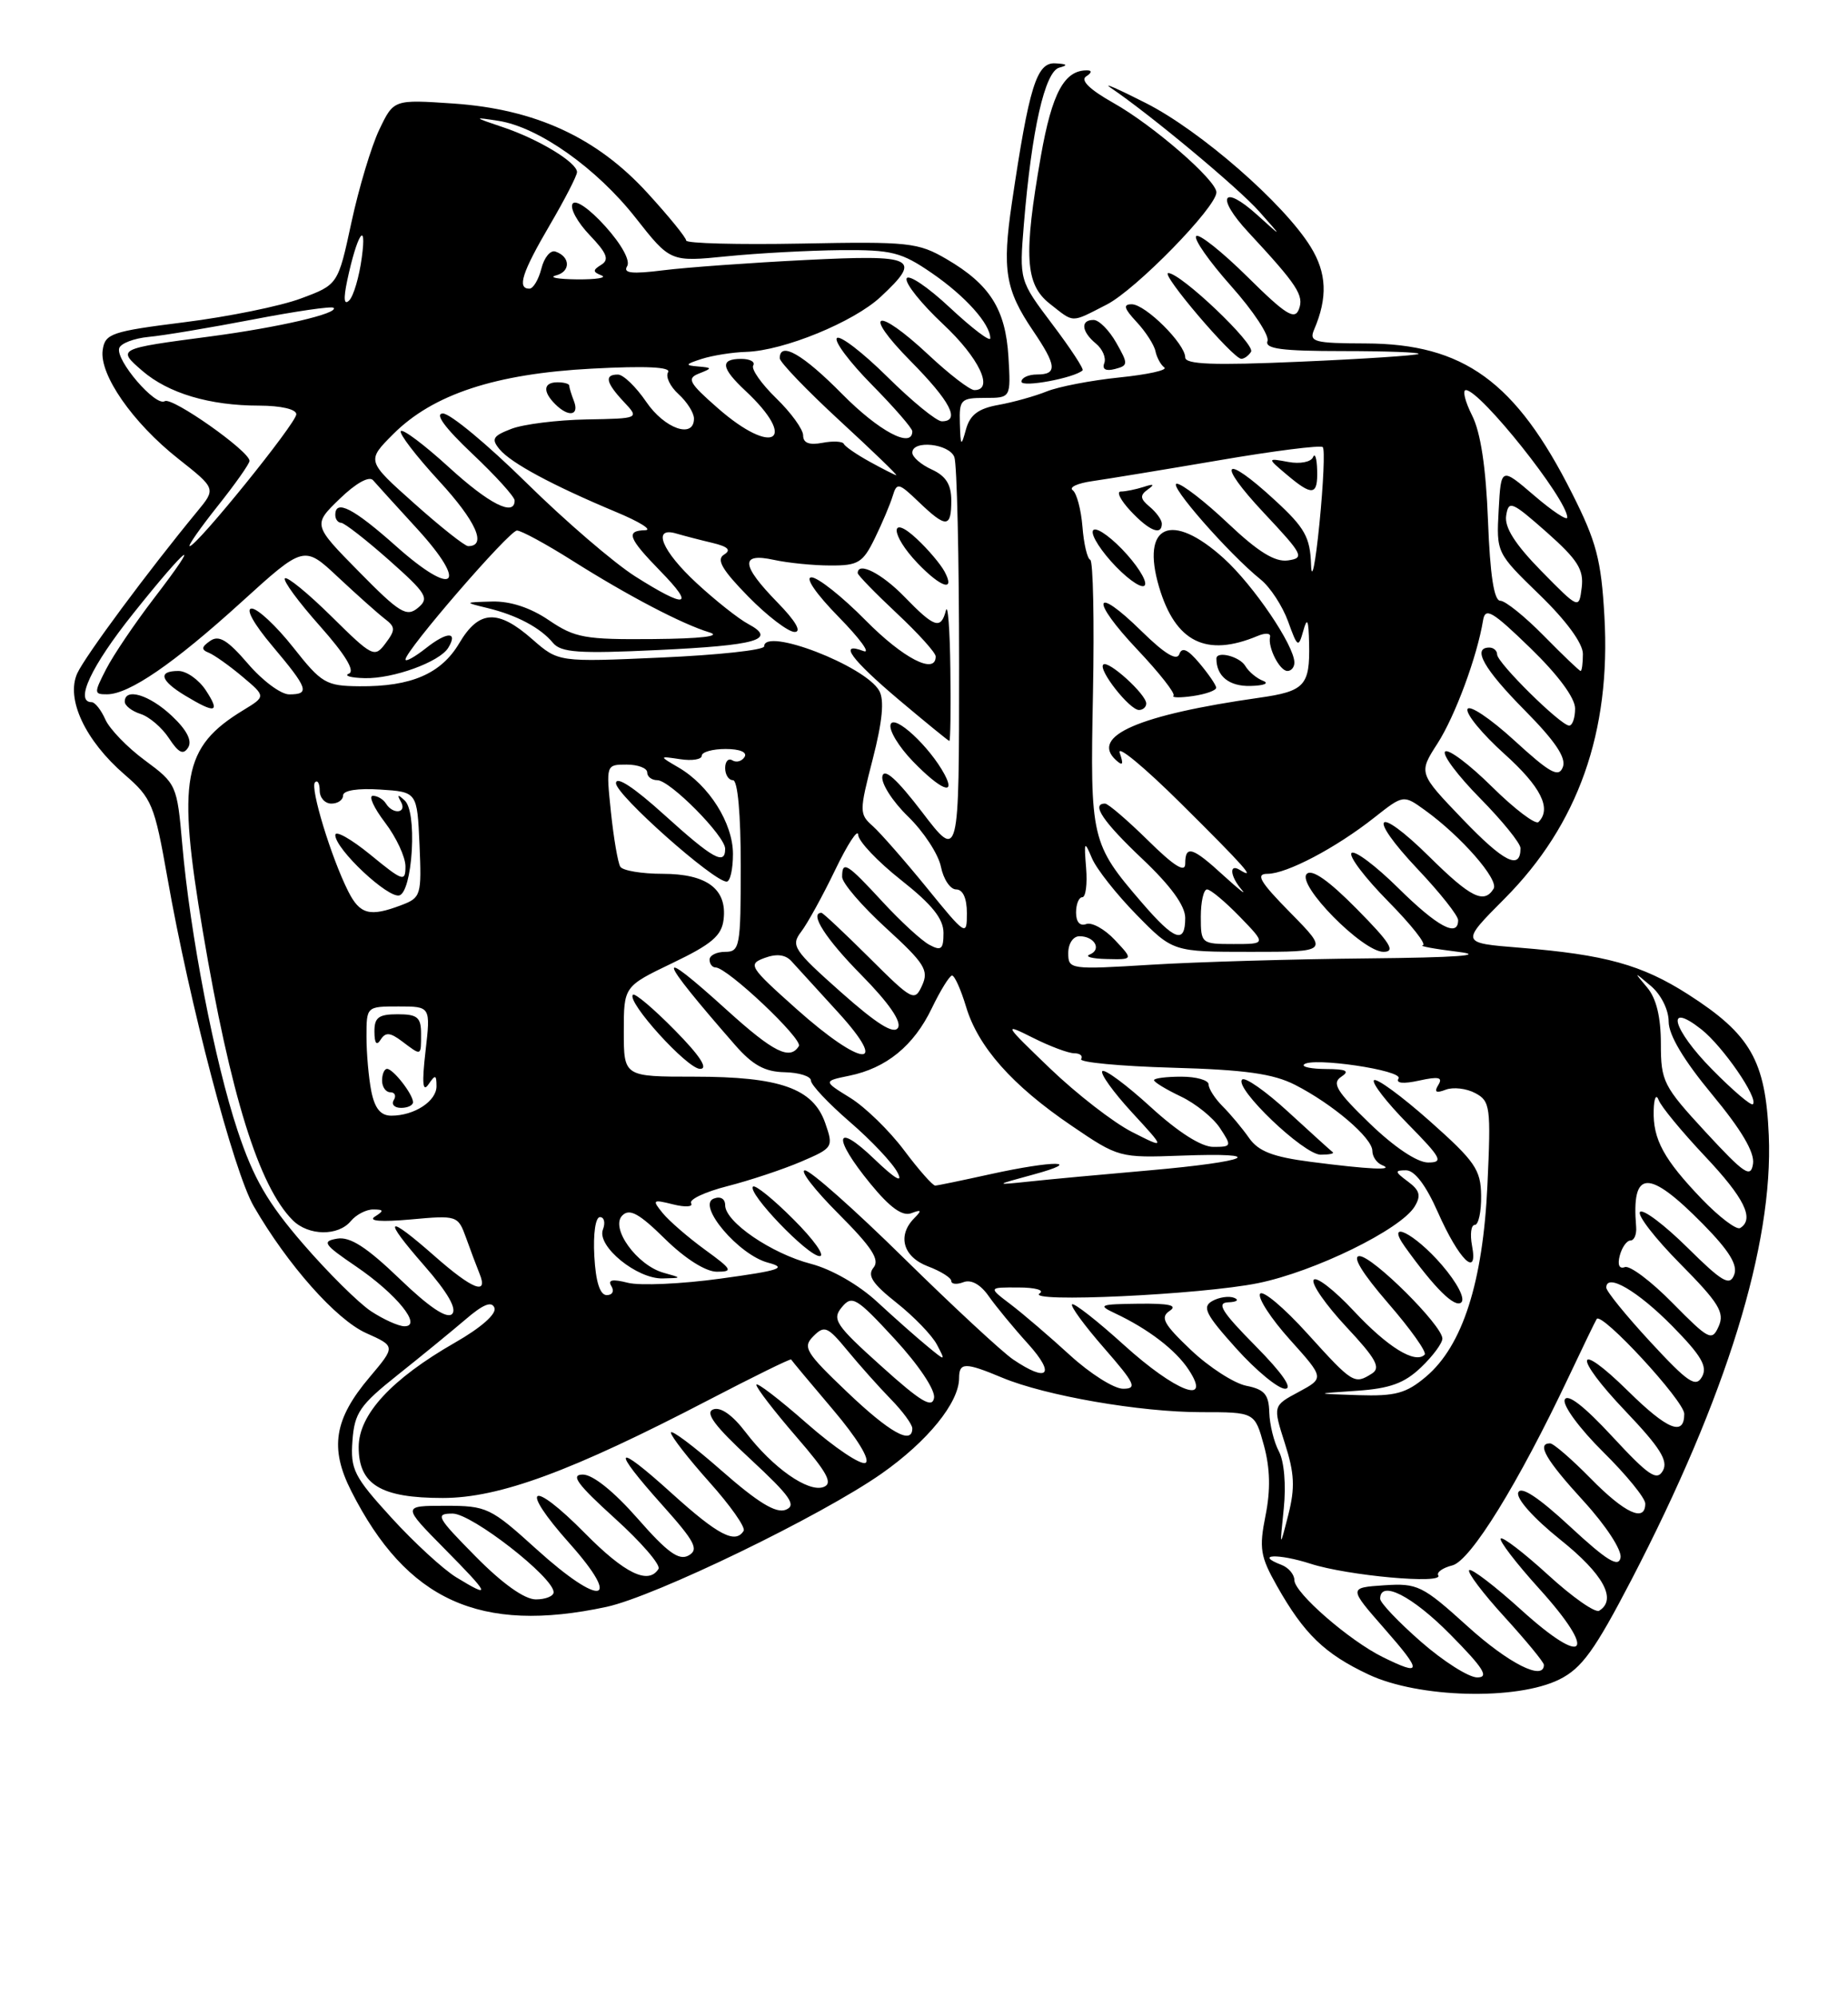 <?xml version="1.0" encoding="UTF-8" standalone="no"?>
<!DOCTYPE svg PUBLIC "-//W3C//DTD SVG 1.1//EN" "http://www.w3.org/Graphics/SVG/1.1/DTD/svg11.dtd" >
<svg xmlns="http://www.w3.org/2000/svg" xmlns:xlink="http://www.w3.org/1999/xlink" version="1.1" viewBox="0 0 237 256">
 <g >
 <path fill="currentColor"
d=" M 200.00 215.25 C 202.87 213.82 204.53 211.51 209.22 202.50 C 221.40 179.06 227.44 159.54 226.84 145.52 C 226.43 135.93 224.51 132.58 216.48 127.44 C 210.56 123.66 205.88 122.36 194.90 121.47 C 187.30 120.86 187.30 120.86 192.96 115.18 C 202.40 105.69 206.61 93.81 205.76 79.00 C 205.35 71.75 204.74 69.43 201.61 63.23 C 194.40 48.91 187.72 44.06 175.14 44.02 C 168.52 44.00 167.86 43.82 168.53 42.25 C 170.29 38.14 170.16 34.99 168.08 31.63 C 164.65 26.08 153.97 16.77 146.97 13.22 C 143.41 11.41 141.35 10.51 142.40 11.22 C 147.45 14.63 158.83 24.10 161.50 27.12 C 164.50 30.50 164.50 30.50 161.26 27.57 C 156.77 23.51 155.86 25.21 160.10 29.77 C 166.38 36.53 167.26 37.87 166.58 39.64 C 166.04 41.06 164.88 40.33 159.99 35.49 C 156.72 32.26 153.76 29.91 153.41 30.26 C 153.05 30.62 155.07 33.50 157.90 36.68 C 160.73 39.85 162.82 43.02 162.55 43.72 C 162.18 44.71 164.39 45.00 172.20 45.00 C 177.77 45.00 182.15 45.16 181.92 45.36 C 181.69 45.56 174.86 46.01 166.75 46.36 C 155.60 46.85 152.00 46.71 152.00 45.81 C 152.00 44.07 146.89 39.00 145.14 39.00 C 144.00 39.00 144.15 39.53 145.75 41.25 C 146.91 42.49 148.00 44.17 148.18 45.00 C 148.35 45.83 148.87 46.77 149.32 47.10 C 149.78 47.44 147.18 48.01 143.56 48.38 C 139.94 48.75 135.75 49.56 134.24 50.17 C 132.73 50.78 129.94 51.56 128.04 51.90 C 125.48 52.36 124.41 53.16 123.89 55.01 C 123.26 57.30 123.19 57.24 123.10 54.25 C 123.01 51.22 123.22 51.00 126.32 51.00 C 129.64 51.00 129.64 51.00 129.33 45.75 C 128.96 39.63 126.95 36.46 121.41 33.22 C 117.74 31.08 116.58 30.95 102.75 31.22 C 94.64 31.37 88.00 31.20 88.00 30.83 C 88.00 30.46 85.77 27.72 83.04 24.74 C 76.54 17.62 68.66 13.99 58.14 13.27 C 50.49 12.75 50.49 12.75 48.64 16.62 C 47.62 18.76 46.02 24.10 45.07 28.50 C 43.35 36.49 43.35 36.49 38.58 38.26 C 35.96 39.24 29.25 40.60 23.66 41.30 C 14.28 42.48 13.47 42.75 13.17 44.87 C 12.72 48.00 17.00 54.17 22.85 58.79 C 27.71 62.63 27.71 62.63 25.29 65.56 C 19.02 73.16 10.92 84.09 9.91 86.30 C 8.42 89.57 10.92 94.91 15.98 99.28 C 19.48 102.30 19.81 103.12 21.47 112.50 C 24.30 128.61 29.97 150.17 32.54 154.61 C 36.88 162.12 43.13 169.16 46.97 170.87 C 50.74 172.56 50.74 172.56 47.39 176.53 C 42.85 181.89 42.25 185.61 45.05 191.12 C 52.16 205.16 61.58 209.43 77.77 205.96 C 84.01 204.62 105.34 194.29 113.07 188.87 C 118.98 184.72 123.00 179.77 123.00 176.63 C 123.00 174.60 123.78 174.59 128.53 176.58 C 134.09 178.90 146.21 181.00 154.05 181.00 C 160.92 181.00 160.92 181.00 162.09 185.25 C 162.89 188.19 162.96 190.96 162.30 194.25 C 161.46 198.45 161.63 199.50 163.75 203.25 C 167.23 209.42 169.87 211.97 175.50 214.62 C 181.91 217.65 194.55 217.97 200.00 215.25 Z  M 138.84 47.47 C 139.03 47.30 137.28 44.63 134.95 41.55 C 130.72 35.94 130.72 35.94 131.31 28.72 C 132.31 16.63 134.00 9.16 135.85 8.67 C 137.02 8.36 136.87 8.20 135.33 8.12 C 132.94 7.99 131.98 11.09 129.77 26.01 C 128.51 34.58 128.93 37.14 132.47 42.37 C 135.52 46.86 135.63 48.00 133.00 48.00 C 131.90 48.00 131.00 48.41 131.00 48.92 C 131.00 49.71 137.79 48.45 138.84 47.47 Z  M 143.15 43.92 C 142.24 42.32 140.94 41.01 140.25 41.01 C 138.54 41.00 138.68 42.49 140.55 44.04 C 141.40 44.74 141.88 45.87 141.62 46.55 C 141.32 47.33 141.81 47.60 142.98 47.30 C 144.70 46.85 144.71 46.66 143.15 43.92 Z  M 160.44 45.09 C 161.04 44.13 151.44 35.00 149.83 35.00 C 148.76 35.00 158.11 45.97 159.19 45.99 C 159.57 45.99 160.13 45.59 160.44 45.09 Z  M 141.93 39.04 C 145.67 37.13 156.00 26.56 156.00 24.65 C 156.00 23.10 147.88 16.05 142.80 13.20 C 139.75 11.48 138.52 10.29 139.30 9.79 C 140.01 9.34 140.07 9.02 139.44 9.02 C 136.50 8.97 134.92 11.90 133.49 20.00 C 131.25 32.79 131.47 36.44 134.63 38.93 C 137.82 41.43 137.25 41.43 141.93 39.04 Z  M 182.23 210.42 C 179.35 207.90 177.00 205.43 177.00 204.92 C 177.00 202.46 181.11 204.55 186.00 209.50 C 190.27 213.82 191.01 215.00 189.45 215.00 C 188.36 215.00 185.11 212.94 182.23 210.42 Z  M 177.33 212.39 C 173.03 210.27 166.00 204.15 166.00 202.53 C 166.00 201.81 165.26 200.93 164.36 200.58 C 160.80 199.22 163.93 199.09 168.08 200.43 C 172.82 201.96 185.17 203.08 184.45 201.92 C 184.21 201.53 185.02 200.95 186.26 200.64 C 188.60 200.04 194.71 190.15 201.17 176.50 C 202.99 172.65 204.61 169.30 204.77 169.06 C 205.39 168.08 216.00 179.56 216.00 181.22 C 216.00 184.14 213.85 183.27 208.81 178.31 C 201.96 171.57 201.68 173.76 208.47 180.88 C 212.89 185.52 213.97 187.23 213.26 188.50 C 212.49 189.87 211.44 189.16 206.76 184.11 C 203.16 180.22 201.00 178.55 200.67 179.41 C 200.39 180.14 202.59 183.12 205.58 186.08 C 208.56 189.02 211.00 192.01 211.00 192.72 C 211.00 195.17 208.39 193.97 204.00 189.50 C 201.57 187.03 199.23 185.00 198.79 185.00 C 197.03 185.00 198.25 187.12 203.08 192.39 C 205.97 195.55 208.01 198.69 207.83 199.65 C 207.58 200.96 206.08 200.04 201.36 195.67 C 197.29 191.90 195.05 190.43 194.71 191.30 C 194.42 192.07 196.67 194.59 200.10 197.34 C 205.63 201.76 207.41 205.01 205.09 206.45 C 204.58 206.76 201.64 204.70 198.55 201.87 C 195.46 199.05 192.72 196.94 192.47 197.20 C 192.21 197.45 194.44 200.36 197.42 203.65 C 204.94 211.96 203.37 213.84 195.14 206.39 C 191.72 203.29 188.69 200.98 188.42 201.25 C 188.14 201.52 190.19 204.23 192.96 207.26 C 195.73 210.30 198.00 213.05 198.00 213.39 C 198.00 215.50 193.47 213.21 188.20 208.44 C 182.42 203.21 181.80 202.91 177.51 203.19 C 172.95 203.50 172.95 203.50 177.55 208.75 C 182.44 214.32 182.40 214.89 177.33 212.39 Z  M 61.00 199.50 C 56.00 194.44 55.76 194.00 58.05 194.00 C 60.51 194.00 71.00 202.17 71.00 204.08 C 71.00 204.58 69.97 205.00 68.72 205.00 C 67.27 205.00 64.43 202.98 61.00 199.50 Z  M 58.50 202.16 C 56.85 201.15 53.11 197.72 50.20 194.53 C 45.39 189.26 44.93 188.35 45.20 184.67 C 45.46 181.08 46.15 180.09 51.00 176.23 C 54.02 173.83 57.94 170.62 59.71 169.11 C 61.96 167.17 63.07 166.73 63.41 167.63 C 63.71 168.40 61.69 170.18 58.36 172.08 C 50.21 176.75 46.00 181.30 46.00 185.48 C 46.00 190.28 48.83 192.00 56.78 192.00 C 64.04 192.00 73.30 188.59 90.92 179.42 C 96.65 176.44 101.39 174.11 101.46 174.25 C 101.53 174.39 103.94 177.28 106.82 180.67 C 109.91 184.31 111.63 187.11 111.01 187.49 C 110.44 187.85 107.05 185.58 103.48 182.45 C 99.92 179.32 97.00 177.09 97.00 177.49 C 97.00 177.90 99.29 180.87 102.09 184.11 C 106.10 188.74 106.86 190.12 105.63 190.59 C 103.67 191.34 99.11 188.14 95.63 183.58 C 93.94 181.36 92.41 180.29 91.46 180.65 C 90.38 181.07 91.68 182.81 96.24 187.02 C 101.38 191.79 102.19 192.95 100.77 193.51 C 99.52 194.01 97.20 192.59 92.52 188.48 C 88.93 185.33 86.02 183.15 86.04 183.63 C 86.07 184.11 88.29 186.96 90.97 189.96 C 93.66 192.96 95.64 195.77 95.37 196.21 C 94.31 197.93 92.09 196.77 86.17 191.42 C 78.77 184.72 78.24 185.44 85.00 192.98 C 89.14 197.61 89.66 198.61 88.31 199.37 C 87.07 200.06 85.59 198.99 81.77 194.63 C 78.73 191.17 76.03 189.00 74.75 189.00 C 73.12 189.00 74.02 190.23 78.83 194.59 C 82.23 197.66 84.76 200.59 84.45 201.09 C 83.16 203.16 80.13 201.69 75.05 196.55 C 68.04 189.45 66.46 190.45 73.04 197.82 C 79.92 205.54 77.08 206.05 68.82 198.58 C 62.90 193.22 62.44 193.00 57.11 193.00 C 51.57 193.00 51.57 193.00 57.00 198.50 C 62.88 204.45 63.09 204.96 58.50 202.16 Z  M 164.64 193.34 C 164.95 190.32 164.69 187.28 164.01 186.02 C 163.38 184.84 162.83 182.60 162.78 181.03 C 162.72 178.73 162.16 178.08 159.84 177.62 C 158.26 177.30 155.06 175.24 152.73 173.03 C 149.23 169.71 148.76 168.85 150.00 168.02 C 151.08 167.31 149.97 167.05 146.00 167.10 C 141.02 167.16 140.74 167.27 143.00 168.33 C 147.24 170.32 150.79 173.03 152.45 175.57 C 155.49 180.20 150.77 178.39 144.13 172.38 C 140.71 169.28 137.72 166.95 137.49 167.18 C 137.25 167.41 139.11 169.94 141.61 172.80 C 145.57 177.34 145.88 178.00 144.03 178.00 C 142.87 178.00 139.80 176.06 137.21 173.69 C 134.62 171.32 131.20 168.39 129.62 167.19 C 126.73 165.00 126.73 165.00 130.62 165.02 C 132.75 165.02 133.98 165.36 133.34 165.77 C 131.38 167.01 154.07 165.95 161.36 164.46 C 168.61 162.98 179.61 157.60 181.42 154.65 C 182.27 153.25 182.09 152.58 180.56 151.44 C 178.86 150.18 178.83 150.00 180.32 150.00 C 181.42 150.00 182.87 151.91 184.40 155.37 C 187.11 161.49 189.60 163.93 188.78 159.65 C 188.51 158.19 188.66 157.00 189.14 157.00 C 189.61 157.00 189.98 155.31 189.95 153.25 C 189.91 149.91 189.18 148.86 183.35 143.68 C 179.75 140.49 176.53 138.13 176.21 138.46 C 175.89 138.78 177.83 141.29 180.52 144.02 C 184.88 148.45 185.17 149.00 183.14 149.00 C 181.75 149.00 178.81 147.03 175.68 144.01 C 171.42 139.90 170.77 138.84 172.00 138.02 C 173.14 137.27 172.68 137.03 170.08 137.02 C 168.20 137.01 166.92 136.75 167.23 136.44 C 168.22 135.45 180.00 137.19 179.36 138.23 C 178.97 138.85 179.96 138.95 182.00 138.50 C 184.51 137.95 185.07 138.08 184.46 139.06 C 183.89 139.98 184.16 140.15 185.41 139.67 C 186.36 139.31 188.07 139.50 189.20 140.11 C 191.12 141.13 191.22 141.87 190.76 151.85 C 190.19 164.34 187.57 172.50 182.87 176.46 C 180.33 178.60 178.95 178.97 174.17 178.82 C 168.50 178.63 168.50 178.63 174.00 178.26 C 178.26 177.97 180.12 177.29 182.25 175.25 C 183.76 173.81 184.99 172.15 184.98 171.56 C 184.94 169.85 176.03 161.00 174.35 161.00 C 173.36 161.00 174.70 163.19 178.03 167.04 C 180.91 170.36 183.01 173.32 182.71 173.63 C 181.49 174.85 177.98 172.69 173.62 168.03 C 171.10 165.33 168.78 163.54 168.47 164.05 C 168.15 164.56 170.04 167.26 172.65 170.06 C 176.47 174.14 177.12 175.31 175.95 176.05 C 173.69 177.48 173.50 177.36 167.68 170.94 C 164.66 167.60 161.93 165.31 161.60 165.83 C 161.28 166.36 163.00 169.01 165.43 171.71 C 169.85 176.63 169.85 176.63 166.55 178.41 C 163.24 180.18 163.24 180.18 164.78 185.00 C 166.02 188.86 166.10 190.68 165.22 194.16 C 164.11 198.50 164.11 198.50 164.64 193.34 Z  M 161.00 172.50 C 156.67 168.12 155.97 166.98 157.53 166.92 C 158.62 166.88 158.95 166.62 158.29 166.35 C 157.62 166.08 156.36 166.26 155.48 166.75 C 154.13 167.51 154.60 168.45 158.53 172.82 C 161.09 175.67 163.92 178.00 164.81 178.00 C 165.84 178.00 164.47 176.01 161.00 172.50 Z  M 184.91 162.13 C 181.39 158.04 177.58 156.17 180.19 159.82 C 184.00 165.13 186.59 167.69 187.41 166.93 C 187.93 166.44 186.88 164.42 184.91 162.13 Z  M 108.63 178.41 C 103.31 173.34 102.90 172.67 104.32 171.26 C 105.73 169.84 106.14 170.02 108.68 173.10 C 110.22 174.97 112.72 177.77 114.24 179.33 C 115.76 180.88 117.00 182.57 117.00 183.08 C 117.00 185.25 114.11 183.63 108.63 178.41 Z  M 113.02 175.10 C 107.16 169.84 106.67 169.10 107.96 167.55 C 109.27 165.97 109.82 166.29 114.74 171.62 C 117.82 174.96 119.96 178.16 119.79 179.17 C 119.56 180.55 118.09 179.67 113.02 175.10 Z  M 211.67 172.01 C 208.55 168.64 206.00 165.50 206.00 165.04 C 206.00 163.11 210.03 165.46 214.48 169.98 C 218.18 173.74 219.01 175.15 218.28 176.46 C 217.48 177.89 216.49 177.22 211.67 172.01 Z  M 129.92 174.24 C 128.51 173.28 122.21 167.44 115.92 161.26 C 109.64 155.08 103.93 150.01 103.23 150.01 C 102.53 150.00 104.47 152.51 107.54 155.58 C 111.81 159.86 112.86 161.46 112.03 162.47 C 111.19 163.48 111.88 164.53 114.99 166.99 C 117.21 168.75 119.54 171.16 120.16 172.35 C 121.29 174.50 121.29 174.50 118.90 172.53 C 117.58 171.45 114.70 168.90 112.50 166.87 C 110.15 164.69 106.65 162.68 104.00 161.99 C 98.93 160.67 93.00 156.62 93.00 154.48 C 93.00 153.65 92.40 153.29 91.53 153.63 C 89.33 154.47 94.73 160.85 98.50 161.84 C 101.02 162.51 100.04 162.84 92.43 163.88 C 87.44 164.57 82.08 164.81 80.53 164.42 C 78.52 163.91 77.91 164.04 78.41 164.85 C 78.80 165.49 78.54 166.00 77.81 166.00 C 76.94 165.99 76.40 164.30 76.22 161.00 C 76.06 158.14 76.37 156.00 76.94 156.00 C 77.49 156.00 77.66 156.72 77.32 157.60 C 76.51 159.72 81.69 163.95 85.00 163.86 C 87.50 163.80 87.50 163.80 85.09 163.13 C 81.68 162.17 78.22 157.38 79.81 155.79 C 80.74 154.86 81.96 155.52 85.29 158.80 C 87.88 161.34 90.51 163.00 91.94 163.00 C 94.06 163.00 93.90 162.71 90.40 160.17 C 88.26 158.61 85.83 156.51 85.00 155.50 C 83.60 153.78 83.68 153.71 86.33 154.37 C 87.89 154.76 88.93 154.69 88.63 154.22 C 88.34 153.74 90.44 152.76 93.30 152.03 C 96.16 151.30 100.40 149.89 102.72 148.90 C 106.85 147.13 106.91 147.04 105.83 143.94 C 104.28 139.50 100.04 138.00 89.03 138.00 C 80.00 138.00 80.00 138.00 80.00 132.21 C 80.00 126.43 80.00 126.43 86.25 123.43 C 91.28 121.02 92.56 119.93 92.80 117.84 C 93.26 113.95 90.65 112.00 84.99 112.00 C 82.31 112.00 79.86 111.59 79.55 111.09 C 79.24 110.58 78.70 107.43 78.35 104.09 C 77.72 98.01 77.72 98.00 80.36 98.00 C 81.81 98.00 83.00 98.45 83.00 99.00 C 83.00 99.55 83.58 100.00 84.30 100.00 C 85.92 100.00 93.00 107.15 93.00 108.79 C 93.00 110.96 91.44 110.09 85.17 104.42 C 81.29 100.91 79.00 99.41 79.00 100.39 C 79.00 101.89 91.52 113.00 93.19 113.00 C 93.64 113.00 94.00 111.41 94.00 109.46 C 94.00 105.51 90.93 100.64 87.00 98.36 C 84.50 96.90 84.50 96.90 87.25 97.31 C 88.76 97.54 90.00 97.34 90.00 96.86 C 90.00 96.39 91.38 96.00 93.06 96.00 C 94.88 96.00 95.86 96.41 95.49 97.02 C 95.14 97.58 94.44 97.77 93.93 97.46 C 93.42 97.14 93.00 97.58 93.00 98.44 C 93.00 99.30 93.45 100.00 94.00 100.00 C 94.61 100.00 95.00 104.33 95.00 111.00 C 95.00 121.33 94.88 122.00 93.00 122.00 C 91.90 122.00 91.00 122.45 91.00 123.00 C 91.00 123.55 91.35 124.00 91.77 124.00 C 93.27 124.00 103.00 133.19 102.45 134.08 C 101.31 135.93 99.21 134.88 93.26 129.50 C 83.84 120.97 84.15 122.36 94.26 133.93 C 96.52 136.52 98.09 137.38 100.62 137.43 C 102.48 137.47 104.00 137.95 104.00 138.50 C 104.00 139.05 106.25 141.43 108.99 143.80 C 111.73 146.16 114.49 149.08 115.11 150.30 C 115.85 151.72 114.79 151.11 112.12 148.55 C 107.04 143.67 106.71 145.72 111.62 151.71 C 114.13 154.78 115.73 155.93 116.87 155.50 C 118.18 155.00 118.25 155.13 117.25 156.14 C 115.04 158.37 115.81 161.10 119.00 162.31 C 120.65 162.93 122.00 163.78 122.00 164.19 C 122.00 164.60 122.70 164.67 123.56 164.34 C 124.54 163.96 125.75 164.63 126.79 166.12 C 127.71 167.43 129.98 170.19 131.85 172.25 C 135.42 176.21 134.39 177.27 129.92 174.24 Z  M 101.77 156.30 C 99.19 153.71 96.85 151.82 96.57 152.09 C 95.80 152.87 103.60 161.00 105.12 161.00 C 105.87 161.00 104.36 158.88 101.77 156.30 Z  M 86.52 132.02 C 83.83 129.29 81.42 127.25 81.17 127.50 C 80.31 128.36 88.14 137.00 89.78 137.00 C 90.87 137.00 89.77 135.32 86.52 132.02 Z  M 214.51 167.02 C 211.78 164.24 209.02 162.16 208.38 162.41 C 207.66 162.68 207.42 162.12 207.73 160.93 C 208.01 159.87 208.63 159.00 209.10 159.00 C 209.58 159.00 209.91 158.21 209.83 157.25 C 209.21 149.86 211.39 149.78 218.41 156.90 C 221.77 160.32 222.89 162.14 222.40 163.40 C 221.83 164.88 220.88 164.33 216.39 159.89 C 213.45 156.99 210.73 154.94 210.33 155.33 C 209.94 155.73 212.25 158.72 215.48 161.98 C 220.44 166.99 221.20 168.23 220.42 169.99 C 219.55 171.94 219.19 171.76 214.51 167.02 Z  M 47.59 168.07 C 45.99 167.01 42.07 163.13 38.88 159.44 C 34.32 154.17 32.51 151.05 30.47 144.91 C 27.54 136.12 24.37 119.72 23.37 108.18 C 22.71 100.63 22.63 100.45 18.60 97.47 C 16.34 95.81 14.06 93.45 13.51 92.22 C 12.97 91.00 12.18 90.00 11.76 90.00 C 9.53 90.00 11.68 85.40 17.09 78.63 C 24.18 69.74 26.19 68.30 19.70 76.75 C 17.28 79.91 14.54 83.96 13.62 85.75 C 12.04 88.82 12.04 89.00 13.72 88.99 C 16.55 88.99 22.26 85.07 30.94 77.19 C 38.99 69.88 38.99 69.88 43.38 74.00 C 45.80 76.26 48.48 78.65 49.34 79.31 C 50.72 80.36 50.74 80.73 49.44 82.46 C 48.04 84.34 47.77 84.20 42.51 79.01 C 39.51 76.05 36.82 73.85 36.54 74.13 C 36.26 74.41 38.28 77.15 41.02 80.23 C 44.24 83.85 45.57 86.01 44.75 86.34 C 44.06 86.61 44.98 86.88 46.78 86.92 C 50.42 87.01 56.36 84.85 57.48 83.04 C 58.78 80.92 57.35 80.93 54.65 83.06 C 53.19 84.21 52.00 84.87 52.00 84.53 C 52.00 83.38 65.31 68.00 66.30 68.00 C 66.84 68.00 70.03 69.73 73.39 71.85 C 80.52 76.35 87.46 79.99 91.00 81.06 C 92.57 81.54 89.90 81.86 83.79 81.91 C 75.01 81.99 73.74 81.76 70.40 79.50 C 68.02 77.88 65.44 77.04 63.11 77.10 C 59.50 77.20 59.50 77.20 62.50 77.93 C 66.26 78.84 69.30 80.45 70.91 82.39 C 71.94 83.64 74.23 83.80 84.33 83.32 C 97.10 82.72 99.69 81.98 95.96 79.98 C 94.72 79.32 91.75 76.97 89.36 74.76 C 84.87 70.62 83.57 67.44 86.75 68.39 C 87.71 68.67 89.78 69.21 91.35 69.58 C 93.39 70.07 93.81 70.50 92.85 71.09 C 91.84 71.72 92.60 73.03 95.96 76.46 C 98.41 78.96 101.09 81.00 101.91 81.00 C 102.85 81.00 102.03 79.59 99.70 77.21 C 95.03 72.42 94.89 70.81 99.25 71.76 C 101.04 72.15 104.29 72.48 106.49 72.48 C 110.06 72.50 110.66 72.13 112.19 69.00 C 113.13 67.08 114.16 64.64 114.48 63.59 C 115.02 61.81 115.24 61.86 117.83 64.34 C 121.35 67.71 122.00 67.68 122.00 64.16 C 122.00 62.10 121.31 61.01 119.50 60.18 C 118.13 59.56 117.00 58.58 117.00 58.02 C 117.00 56.36 121.73 56.86 122.39 58.58 C 122.73 59.45 123.00 71.44 123.00 85.23 C 123.00 110.30 123.00 110.30 118.25 104.08 C 115.03 99.87 113.39 98.39 113.16 99.50 C 112.98 100.40 114.46 102.72 116.46 104.66 C 118.45 106.59 120.35 109.49 120.67 111.09 C 120.99 112.69 121.87 114.00 122.62 114.00 C 123.49 114.00 124.00 115.13 124.00 117.05 C 124.00 120.03 123.88 119.96 118.87 113.80 C 116.05 110.34 112.93 106.78 111.94 105.89 C 110.19 104.34 110.19 104.03 111.93 97.28 C 113.17 92.45 113.43 89.73 112.76 88.54 C 110.98 85.35 98.00 80.34 98.00 82.85 C 98.00 83.32 92.06 83.96 84.81 84.28 C 71.62 84.87 71.62 84.87 68.27 81.94 C 63.85 78.05 61.42 78.18 58.91 82.42 C 56.59 86.35 52.74 88.02 46.10 87.96 C 41.80 87.92 41.25 87.60 37.59 82.96 C 35.43 80.23 33.04 78.00 32.28 78.00 C 31.45 78.00 32.54 79.97 34.94 82.81 C 39.53 88.26 39.79 89.00 37.08 89.00 C 36.02 89.00 33.64 87.23 31.79 85.06 C 29.19 82.04 28.08 81.36 26.96 82.14 C 25.82 82.93 25.78 83.27 26.79 83.67 C 27.49 83.96 29.43 85.33 31.09 86.73 C 34.10 89.26 34.10 89.26 31.21 91.02 C 23.44 95.75 22.70 99.75 26.01 119.37 C 29.56 140.37 33.20 152.05 37.54 156.40 C 39.56 158.41 43.37 158.47 45.00 156.50 C 45.68 155.68 46.98 155.01 47.87 155.02 C 49.23 155.03 49.27 155.18 48.07 155.94 C 47.17 156.51 48.89 156.64 52.68 156.30 C 58.62 155.76 58.73 155.79 59.76 158.62 C 60.33 160.21 61.11 162.29 61.50 163.25 C 62.65 166.08 60.60 165.28 55.74 161.00 C 49.49 155.50 48.96 155.99 54.41 162.22 C 57.43 165.67 58.63 167.77 57.98 168.42 C 57.32 169.08 55.04 167.56 51.24 163.90 C 47.02 159.85 44.90 158.48 43.24 158.76 C 41.24 159.10 41.51 159.50 45.66 162.32 C 50.87 165.87 54.22 170.00 51.87 169.99 C 51.12 169.99 49.19 169.12 47.59 168.07 Z  M 121.13 99.25 C 119.23 95.70 114.67 91.48 114.22 92.85 C 113.97 93.58 115.26 95.71 117.08 97.59 C 120.64 101.26 122.65 102.08 121.13 99.25 Z  M 22.03 91.75 C 19.16 89.05 16.00 88.10 16.00 89.93 C 16.00 90.45 16.91 91.15 18.03 91.51 C 19.14 91.86 20.79 93.27 21.68 94.64 C 22.91 96.51 23.51 96.80 24.13 95.81 C 24.67 94.95 23.96 93.56 22.03 91.75 Z  M 121.88 85.75 C 121.82 80.66 121.56 77.29 121.31 78.25 C 120.66 80.73 119.84 80.46 116.00 76.50 C 113.09 73.50 110.00 71.93 110.00 73.46 C 110.00 73.71 112.25 76.02 115.00 78.60 C 117.75 81.17 120.00 83.66 120.00 84.14 C 120.00 86.54 115.84 84.40 111.00 79.50 C 108.01 76.47 104.89 74.00 104.07 74.00 C 103.20 74.00 104.65 76.11 107.54 79.06 C 110.27 81.84 111.71 83.81 110.75 83.45 C 107.45 82.20 109.13 84.50 115.31 89.72 C 118.72 92.59 121.61 94.95 121.75 94.97 C 121.89 94.99 121.95 90.84 121.88 85.75 Z  M 26.41 88.50 C 25.51 87.12 23.92 86.00 22.88 86.00 C 20.21 86.00 20.55 87.23 23.75 89.16 C 27.65 91.51 28.28 91.36 26.41 88.50 Z  M 121.13 73.25 C 120.61 72.29 119.02 70.41 117.59 69.08 C 114.07 65.78 114.16 68.51 117.69 72.20 C 120.70 75.34 122.56 75.91 121.13 73.25 Z  M 218.28 153.71 C 213.39 148.62 211.97 146.03 212.08 142.32 C 212.12 140.73 212.40 140.16 212.72 141.00 C 213.02 141.82 215.69 145.05 218.64 148.18 C 223.72 153.56 225.04 156.24 223.17 157.40 C 222.71 157.68 220.51 156.02 218.28 153.71 Z  M 115.95 147.44 C 114.07 144.93 110.97 141.91 109.05 140.72 C 105.57 138.57 105.57 138.57 108.91 137.88 C 113.67 136.91 117.19 134.04 119.50 129.23 C 120.60 126.95 121.77 125.06 122.09 125.04 C 122.42 125.02 123.22 126.81 123.89 129.02 C 125.43 134.18 129.81 139.12 137.43 144.29 C 143.44 148.38 143.58 148.41 151.50 148.12 C 162.87 147.69 160.29 148.88 147.39 150.01 C 141.40 150.53 134.47 151.17 132.00 151.44 C 127.50 151.91 127.50 151.91 132.50 150.55 C 139.17 148.74 135.19 148.70 127.00 150.50 C 123.42 151.29 120.25 151.95 119.94 151.96 C 119.63 151.98 117.83 149.95 115.95 147.44 Z  M 218.75 145.11 C 213.31 139.22 213.00 138.61 213.00 133.77 C 213.00 130.36 212.42 127.97 211.25 126.58 C 209.50 124.50 209.50 124.50 211.75 126.40 C 213.03 127.49 214.00 129.44 214.00 130.94 C 214.00 132.66 215.93 135.89 219.57 140.28 C 223.31 144.78 225.04 147.70 224.82 149.16 C 224.54 151.04 223.74 150.50 218.75 145.11 Z  M 168.13 148.92 C 163.24 148.29 161.39 147.57 160.19 145.86 C 159.33 144.63 157.81 142.81 156.81 141.81 C 155.81 140.81 155.00 139.55 155.00 139.00 C 155.00 138.45 153.43 138.00 151.50 138.00 C 149.57 138.00 148.00 138.20 148.00 138.45 C 148.00 138.70 149.55 139.64 151.44 140.54 C 153.33 141.44 155.59 143.26 156.46 144.59 C 157.99 146.91 157.96 147.00 155.60 147.00 C 154.06 147.00 151.09 145.11 147.55 141.87 C 144.46 139.05 141.68 136.99 141.37 137.29 C 141.07 137.60 142.77 139.97 145.16 142.57 C 149.50 147.28 149.50 147.28 145.18 145.09 C 142.80 143.88 138.08 140.22 134.68 136.96 C 128.70 131.22 128.63 131.09 132.46 133.01 C 134.64 134.11 137.03 135.00 137.77 135.00 C 138.51 135.00 138.91 135.34 138.65 135.75 C 138.40 136.16 143.65 136.66 150.32 136.85 C 159.66 137.11 163.29 137.62 166.09 139.05 C 170.91 141.51 176.00 145.85 176.00 147.51 C 176.00 148.24 176.56 149.06 177.25 149.34 C 179.00 150.04 175.60 149.89 168.13 148.92 Z  M 170.92 147.68 C 170.69 147.51 168.13 145.19 165.23 142.53 C 162.34 139.87 159.67 138.00 159.30 138.37 C 158.23 139.43 167.20 148.00 169.37 148.00 C 170.45 148.00 171.15 147.86 170.92 147.68 Z  M 47.62 139.88 C 47.28 138.16 47.00 135.01 47.00 132.88 C 47.00 129.00 47.00 129.00 51.12 129.00 C 55.23 129.00 55.23 129.00 54.57 134.75 C 54.10 138.82 54.21 140.06 54.94 139.00 C 55.83 137.70 55.97 137.73 55.98 139.21 C 56.00 141.13 53.14 143.00 50.19 143.00 C 48.82 143.00 48.07 142.09 47.62 139.88 Z  M 52.97 141.25 C 52.92 140.20 50.42 137.00 49.64 137.00 C 49.29 137.00 49.00 137.68 49.00 138.50 C 49.00 139.32 49.48 140.00 50.06 140.00 C 50.64 140.00 50.84 140.45 50.50 141.00 C 50.16 141.55 50.58 142.00 51.44 142.00 C 52.30 142.00 52.99 141.66 52.97 141.25 Z  M 54.00 132.50 C 54.00 130.39 53.53 130.00 51.00 130.00 C 48.55 130.00 48.00 130.41 48.02 132.25 C 48.03 133.75 48.30 134.08 48.82 133.25 C 49.45 132.27 50.03 132.32 51.56 133.47 C 54.08 135.37 54.00 135.40 54.00 132.50 Z  M 219.57 137.07 C 214.47 131.90 213.50 128.24 218.20 131.94 C 220.95 134.11 225.55 140.78 224.80 141.53 C 224.57 141.76 222.22 139.76 219.57 137.07 Z  M 102.13 129.31 C 96.08 123.91 95.88 123.59 98.06 122.78 C 99.61 122.21 100.74 122.35 101.52 123.22 C 102.16 123.92 104.84 126.86 107.48 129.75 C 114.22 137.13 110.56 136.83 102.13 129.31 Z  M 107.84 127.16 C 101.75 121.75 101.39 121.20 102.75 119.42 C 103.56 118.36 105.52 114.80 107.11 111.50 C 108.70 108.20 110.02 106.17 110.06 107.00 C 110.09 107.83 112.56 110.43 115.56 112.80 C 119.54 115.94 121.00 117.76 121.00 119.58 C 121.00 121.67 120.71 121.92 119.19 121.10 C 118.19 120.57 115.48 118.08 113.17 115.57 C 108.62 110.64 108.00 110.25 108.00 112.40 C 108.00 113.17 110.53 116.12 113.63 118.95 C 118.58 123.47 119.14 124.36 118.26 126.30 C 117.30 128.41 117.03 128.28 111.48 122.75 C 108.30 119.59 105.54 117.00 105.35 117.00 C 103.75 117.00 105.91 120.36 110.47 124.97 C 113.96 128.51 115.66 130.95 115.16 131.74 C 114.62 132.61 112.45 131.25 107.84 127.16 Z  M 137.00 122.15 C 137.00 120.94 137.63 120.00 138.44 120.00 C 140.37 120.00 141.33 121.70 139.76 122.34 C 139.07 122.61 140.04 122.88 141.92 122.92 C 145.35 123.00 145.35 123.00 142.97 120.47 C 141.67 119.08 140.01 118.17 139.30 118.44 C 138.50 118.74 138.00 118.17 138.00 116.97 C 138.00 115.89 138.36 115.00 138.80 115.00 C 139.24 115.00 139.46 113.31 139.29 111.25 C 139.01 107.81 139.07 107.71 140.04 110.00 C 140.62 111.38 143.20 114.64 145.76 117.25 C 150.42 122.00 150.42 122.00 160.42 122.00 C 170.42 122.00 170.42 122.00 165.50 117.00 C 161.57 113.01 160.98 112.00 162.55 112.00 C 165.01 112.00 171.31 108.69 176.24 104.80 C 179.98 101.85 179.98 101.85 182.74 103.84 C 187.38 107.18 192.26 112.76 191.55 113.91 C 190.33 115.90 188.61 115.05 183.31 109.81 C 176.42 103.01 175.18 104.38 181.84 111.43 C 184.68 114.43 187.00 117.36 187.00 117.94 C 187.00 120.21 184.34 118.78 179.31 113.81 C 176.41 110.95 173.73 108.94 173.33 109.33 C 172.94 109.73 175.05 112.51 178.02 115.52 C 181.00 118.54 183.00 121.07 182.47 121.16 C 181.93 121.25 183.97 121.63 187.00 122.00 C 190.66 122.45 186.79 122.73 175.41 122.84 C 166.00 122.93 153.52 123.29 147.66 123.65 C 137.21 124.29 137.00 124.26 137.00 122.15 Z  M 174.01 116.51 C 170.41 112.86 168.25 111.35 167.59 112.01 C 166.24 113.36 174.75 122.00 177.42 122.00 C 179.02 122.00 178.32 120.87 174.01 116.51 Z  M 154.00 117.50 C 154.00 115.58 154.36 114.00 154.80 114.00 C 155.25 114.00 157.13 115.58 159.00 117.50 C 162.39 121.00 162.39 121.00 158.20 121.00 C 154.07 121.00 154.00 120.94 154.00 117.50 Z  M 146.49 115.75 C 139.92 108.13 139.80 107.60 140.17 88.89 C 140.35 79.60 140.19 71.89 139.82 71.75 C 139.44 71.61 138.99 69.70 138.82 67.50 C 138.64 65.30 138.08 63.20 137.57 62.83 C 137.06 62.46 138.18 61.94 140.07 61.67 C 141.96 61.40 149.27 60.20 156.32 59.00 C 163.37 57.79 169.37 57.03 169.64 57.31 C 169.92 57.58 169.72 62.02 169.21 67.15 C 168.70 72.29 168.21 74.64 168.14 72.38 C 168.02 68.86 167.35 67.65 163.52 64.13 C 156.88 58.00 155.89 59.13 162.10 65.75 C 167.12 71.10 167.34 71.52 165.18 71.83 C 163.51 72.07 161.36 70.74 157.49 67.08 C 154.54 64.29 151.58 62.00 150.92 62.00 C 149.72 62.00 157.58 70.98 161.68 74.28 C 162.90 75.26 164.47 77.67 165.19 79.64 C 166.40 83.00 166.52 83.07 167.14 80.86 C 167.65 79.03 167.82 79.41 167.89 82.50 C 168.00 87.88 167.33 88.60 161.50 89.43 C 146.03 91.63 139.77 94.35 143.11 97.42 C 144.00 98.23 144.12 98.00 143.60 96.50 C 143.22 95.40 146.75 98.32 151.45 102.98 C 159.63 111.09 161.20 112.86 159.00 111.50 C 157.59 110.63 157.76 112.32 159.25 114.05 C 159.94 114.84 158.90 114.03 156.95 112.25 C 152.93 108.56 152.00 108.27 152.00 110.71 C 152.00 111.91 150.56 111.01 147.22 107.71 C 144.58 105.12 142.11 103.00 141.72 103.00 C 139.89 103.00 141.45 105.31 146.50 110.09 C 150.14 113.53 152.00 116.09 152.00 117.65 C 152.00 121.04 150.65 120.57 146.49 115.75 Z  M 147.00 90.17 C 147.00 88.99 142.11 84.56 141.49 85.18 C 140.81 85.85 144.87 91.00 146.07 91.00 C 146.58 91.00 147.00 90.63 147.00 90.17 Z  M 155.97 88.14 C 155.95 87.79 154.98 86.38 153.82 85.00 C 152.32 83.22 151.58 82.89 151.24 83.85 C 150.92 84.75 149.36 83.80 146.41 80.91 C 140.20 74.81 139.76 76.81 145.88 83.28 C 148.69 86.25 150.77 88.90 150.50 89.17 C 150.23 89.43 151.36 89.45 153.01 89.21 C 154.65 88.97 155.99 88.49 155.97 88.14 Z  M 162.00 87.27 C 161.18 86.96 160.14 86.10 159.70 85.35 C 158.98 84.14 156.00 83.38 156.00 84.42 C 156.00 86.67 157.64 87.99 160.36 87.92 C 162.09 87.88 162.82 87.59 162.00 87.27 Z  M 166.00 84.93 C 166.00 82.74 160.76 75.02 156.94 71.56 C 150.22 65.49 146.28 67.25 148.65 75.25 C 150.75 82.31 154.70 84.27 161.29 81.51 C 162.28 81.09 162.99 81.15 162.88 81.63 C 162.57 82.98 164.11 86.00 165.11 86.00 C 165.60 86.00 166.00 85.52 166.00 84.93 Z  M 143.88 70.37 C 142.03 68.47 140.36 67.42 140.15 68.05 C 139.94 68.67 141.28 70.73 143.12 72.63 C 144.97 74.53 146.64 75.58 146.85 74.95 C 147.06 74.33 145.72 72.27 143.88 70.37 Z  M 149.00 67.12 C 149.00 66.64 148.30 65.67 147.45 64.96 C 146.21 63.93 146.16 63.49 147.20 62.74 C 148.13 62.08 147.97 61.98 146.67 62.41 C 145.66 62.73 144.34 63.00 143.74 63.00 C 143.14 63.00 143.71 64.12 145.00 65.50 C 147.39 68.05 149.00 68.70 149.00 67.12 Z  M 168.92 60.25 C 168.88 58.74 168.64 58.00 168.39 58.60 C 168.13 59.22 166.72 59.49 165.22 59.21 C 162.50 58.71 162.50 58.71 165.00 60.82 C 168.32 63.63 169.02 63.53 168.92 60.25 Z  M 44.66 114.25 C 42.48 109.93 39.73 100.93 40.40 100.27 C 40.73 99.94 41.00 100.42 41.00 101.33 C 41.00 102.25 41.67 103.00 42.50 103.00 C 43.33 103.00 44.00 102.53 44.00 101.95 C 44.00 101.31 45.89 101.01 48.75 101.20 C 53.50 101.50 53.50 101.50 53.80 108.26 C 54.08 114.74 53.99 115.06 51.48 116.01 C 47.43 117.55 46.16 117.22 44.66 114.25 Z  M 52.81 109.03 C 52.99 105.79 52.64 103.28 51.91 102.61 C 51.02 101.78 50.89 101.82 51.41 102.75 C 52.24 104.22 50.41 104.46 49.50 103.00 C 49.16 102.45 48.41 102.00 47.82 102.00 C 47.24 102.00 47.94 103.54 49.38 105.43 C 50.82 107.32 52.00 109.85 52.00 111.05 C 52.00 113.08 51.67 112.97 47.50 109.55 C 45.02 107.53 43.00 106.39 43.00 107.03 C 43.00 108.84 49.82 115.23 51.24 114.76 C 51.99 114.51 52.62 112.18 52.81 109.03 Z  M 187.60 105.02 C 181.91 99.09 181.91 99.09 184.35 95.30 C 186.62 91.77 189.44 84.15 190.20 79.50 C 190.48 77.80 191.38 78.33 196.26 83.06 C 199.81 86.50 202.00 89.45 202.00 90.81 C 202.00 92.01 201.66 93.00 201.24 93.00 C 200.16 93.00 192.00 84.95 192.00 83.88 C 192.00 83.40 191.55 83.00 191.00 83.00 C 188.75 83.00 190.30 85.75 195.54 91.04 C 199.45 94.99 200.89 97.13 200.43 98.32 C 199.90 99.71 198.81 99.12 194.18 94.88 C 191.10 92.07 188.41 90.27 188.20 90.90 C 187.99 91.52 190.11 94.09 192.91 96.61 C 197.62 100.84 199.02 103.64 197.31 105.36 C 196.93 105.74 194.24 103.70 191.33 100.83 C 188.43 97.96 185.73 95.94 185.33 96.33 C 184.94 96.73 186.95 99.41 189.81 102.31 C 192.66 105.20 195.00 108.08 195.00 108.72 C 195.00 111.58 192.88 110.52 187.60 105.02 Z  M 198.00 81.50 C 195.57 79.03 193.05 77.00 192.41 77.00 C 191.60 77.00 191.10 73.73 190.83 66.75 C 190.57 59.92 189.89 55.42 188.79 53.25 C 187.89 51.46 187.53 50.00 187.99 50.00 C 189.84 50.00 200.99 63.99 201.00 66.33 C 201.00 66.78 199.09 65.52 196.75 63.51 C 192.50 59.87 192.50 59.87 192.20 65.37 C 191.90 70.86 191.91 70.87 197.45 76.24 C 200.86 79.54 203.00 82.46 203.00 83.81 C 203.00 85.01 202.87 86.00 202.71 86.00 C 202.55 86.00 200.43 83.97 198.00 81.50 Z  M 46.04 73.28 C 40.12 67.27 40.12 67.27 43.56 63.94 C 45.62 61.94 47.34 60.98 47.84 61.55 C 48.29 62.07 50.84 64.88 53.50 67.78 C 60.18 75.09 58.26 76.66 50.79 70.00 C 45.34 65.15 43.00 63.94 43.00 66.00 C 43.00 66.55 43.34 67.00 43.75 67.01 C 44.16 67.02 46.92 69.16 49.88 71.78 C 54.73 76.08 55.09 76.68 53.60 77.91 C 52.15 79.12 51.25 78.58 46.04 73.28 Z  M 197.66 73.18 C 194.30 69.75 192.93 67.60 193.16 66.09 C 193.47 64.09 193.86 64.25 198.35 68.21 C 202.32 71.73 203.13 73.00 202.85 75.30 C 202.50 78.10 202.50 78.10 197.66 73.18 Z  M 81.45 73.87 C 78.73 72.14 72.45 66.75 67.50 61.87 C 62.55 57.00 57.74 53.00 56.81 53.00 C 55.71 53.00 57.02 54.80 60.56 58.15 C 63.55 60.97 66.00 63.67 66.00 64.15 C 66.00 66.26 62.72 64.60 57.55 59.87 C 54.46 57.05 51.70 54.97 51.41 55.25 C 51.13 55.54 53.33 58.41 56.30 61.64 C 61.06 66.81 62.49 70.00 60.04 70.00 C 59.61 70.00 56.50 67.54 53.13 64.53 C 47.00 59.07 47.00 59.07 50.44 55.63 C 55.53 50.54 63.54 47.90 75.90 47.25 C 82.84 46.88 86.10 47.04 85.68 47.71 C 85.33 48.27 85.94 49.54 87.02 50.52 C 88.11 51.51 89.00 52.92 89.00 53.65 C 89.00 56.28 85.22 54.95 82.88 51.51 C 81.57 49.59 79.94 48.01 79.25 48.01 C 77.47 48.00 77.70 49.05 80.00 51.50 C 82.01 53.64 82.01 53.64 75.21 53.76 C 71.48 53.83 67.15 54.37 65.60 54.96 C 63.20 55.88 62.97 56.26 64.07 57.59 C 65.53 59.35 70.89 62.23 79.00 65.62 C 82.03 66.88 83.71 67.93 82.75 67.96 C 80.21 68.02 80.56 68.96 84.70 73.21 C 89.21 77.82 88.05 78.05 81.45 73.87 Z  M 73.61 51.42 C 73.27 50.55 73.00 49.65 73.00 49.42 C 73.00 49.19 72.33 49.00 71.50 49.00 C 69.69 49.00 69.57 50.17 71.20 51.80 C 72.91 53.51 74.32 53.28 73.61 51.42 Z  M 27.91 64.87 C 30.16 62.05 32.00 59.44 32.00 59.07 C 32.00 57.83 22.07 50.84 21.13 51.42 C 19.94 52.15 14.79 46.15 15.29 44.62 C 15.49 44.01 17.19 43.36 19.08 43.18 C 20.96 43.01 26.97 42.00 32.44 40.95 C 37.90 39.90 42.55 39.22 42.78 39.45 C 43.50 40.16 35.77 41.96 27.00 43.12 C 15.01 44.70 14.99 44.71 18.25 47.53 C 21.59 50.41 26.88 51.99 33.25 51.99 C 36.04 52.00 38.00 52.45 38.00 53.10 C 38.00 54.23 25.24 70.00 24.33 70.00 C 24.05 70.00 25.67 67.69 27.91 64.87 Z  M 111.50 59.16 C 109.85 58.25 108.37 57.23 108.22 56.90 C 108.06 56.56 106.82 56.50 105.47 56.76 C 103.78 57.08 103.00 56.78 103.00 55.81 C 103.00 55.03 101.44 52.88 99.54 51.04 C 97.64 49.19 96.31 47.30 96.60 46.84 C 96.88 46.38 96.19 46.00 95.06 46.00 C 92.31 46.00 92.46 47.15 95.59 50.08 C 102.45 56.49 99.17 58.55 92.04 52.30 C 88.34 49.06 88.04 48.50 89.66 47.87 C 91.38 47.19 91.37 47.13 89.50 46.97 C 87.80 46.83 87.88 46.68 90.00 46.00 C 91.38 45.56 93.95 45.15 95.71 45.10 C 100.51 44.95 109.50 41.27 112.95 38.04 C 118.30 33.05 117.41 32.62 103.25 33.33 C 96.24 33.68 88.07 34.27 85.09 34.64 C 81.02 35.15 79.87 35.02 80.43 34.12 C 80.86 33.41 79.72 31.33 77.62 29.00 C 75.57 26.73 73.80 25.52 73.43 26.12 C 73.07 26.69 74.06 28.50 75.62 30.13 C 77.83 32.44 78.17 33.28 77.12 33.93 C 76.00 34.62 76.00 34.85 77.14 35.30 C 77.89 35.60 76.47 35.83 74.00 35.81 C 71.53 35.78 70.31 35.56 71.31 35.30 C 73.21 34.81 73.16 32.89 71.22 32.24 C 70.59 32.03 69.78 33.01 69.43 34.43 C 69.07 35.84 68.38 37.00 67.89 37.00 C 66.28 37.00 66.95 34.92 70.50 28.86 C 72.42 25.58 74.00 22.52 74.00 22.06 C 74.00 20.82 69.08 17.84 64.52 16.31 C 60.68 15.02 60.65 14.98 63.93 15.49 C 69.07 16.29 76.51 21.55 81.51 27.91 C 85.97 33.58 85.97 33.58 93.23 32.85 C 97.23 32.45 103.79 32.10 107.82 32.06 C 114.38 32.01 115.59 32.31 119.53 35.02 C 123.81 37.96 127.00 41.53 127.00 43.36 C 127.00 43.86 124.67 42.09 121.82 39.43 C 118.97 36.76 116.47 35.09 116.27 35.70 C 116.06 36.32 118.17 38.95 120.95 41.55 C 125.57 45.87 127.53 50.00 124.96 50.00 C 124.38 50.00 121.75 47.98 119.10 45.50 C 112.37 39.20 110.44 39.86 116.78 46.28 C 121.90 51.46 123.21 54.00 120.78 54.00 C 120.11 54.00 116.97 51.44 113.81 48.31 C 110.64 45.18 107.73 42.94 107.33 43.33 C 106.94 43.73 108.95 46.41 111.81 49.31 C 114.66 52.20 117.00 54.89 117.00 55.28 C 117.00 57.55 112.72 55.28 108.00 50.50 C 102.96 45.40 100.00 43.70 100.00 45.92 C 100.00 46.42 103.46 50.02 107.69 53.92 C 111.92 57.81 115.18 60.96 114.94 60.91 C 114.70 60.86 113.15 60.07 111.50 59.16 Z  M 44.52 36.00 C 45.77 30.08 47.08 27.99 46.40 33.00 C 46.07 35.48 45.34 37.95 44.79 38.50 C 44.12 39.17 44.03 38.34 44.52 36.00 Z "/>
</g>
</svg>
